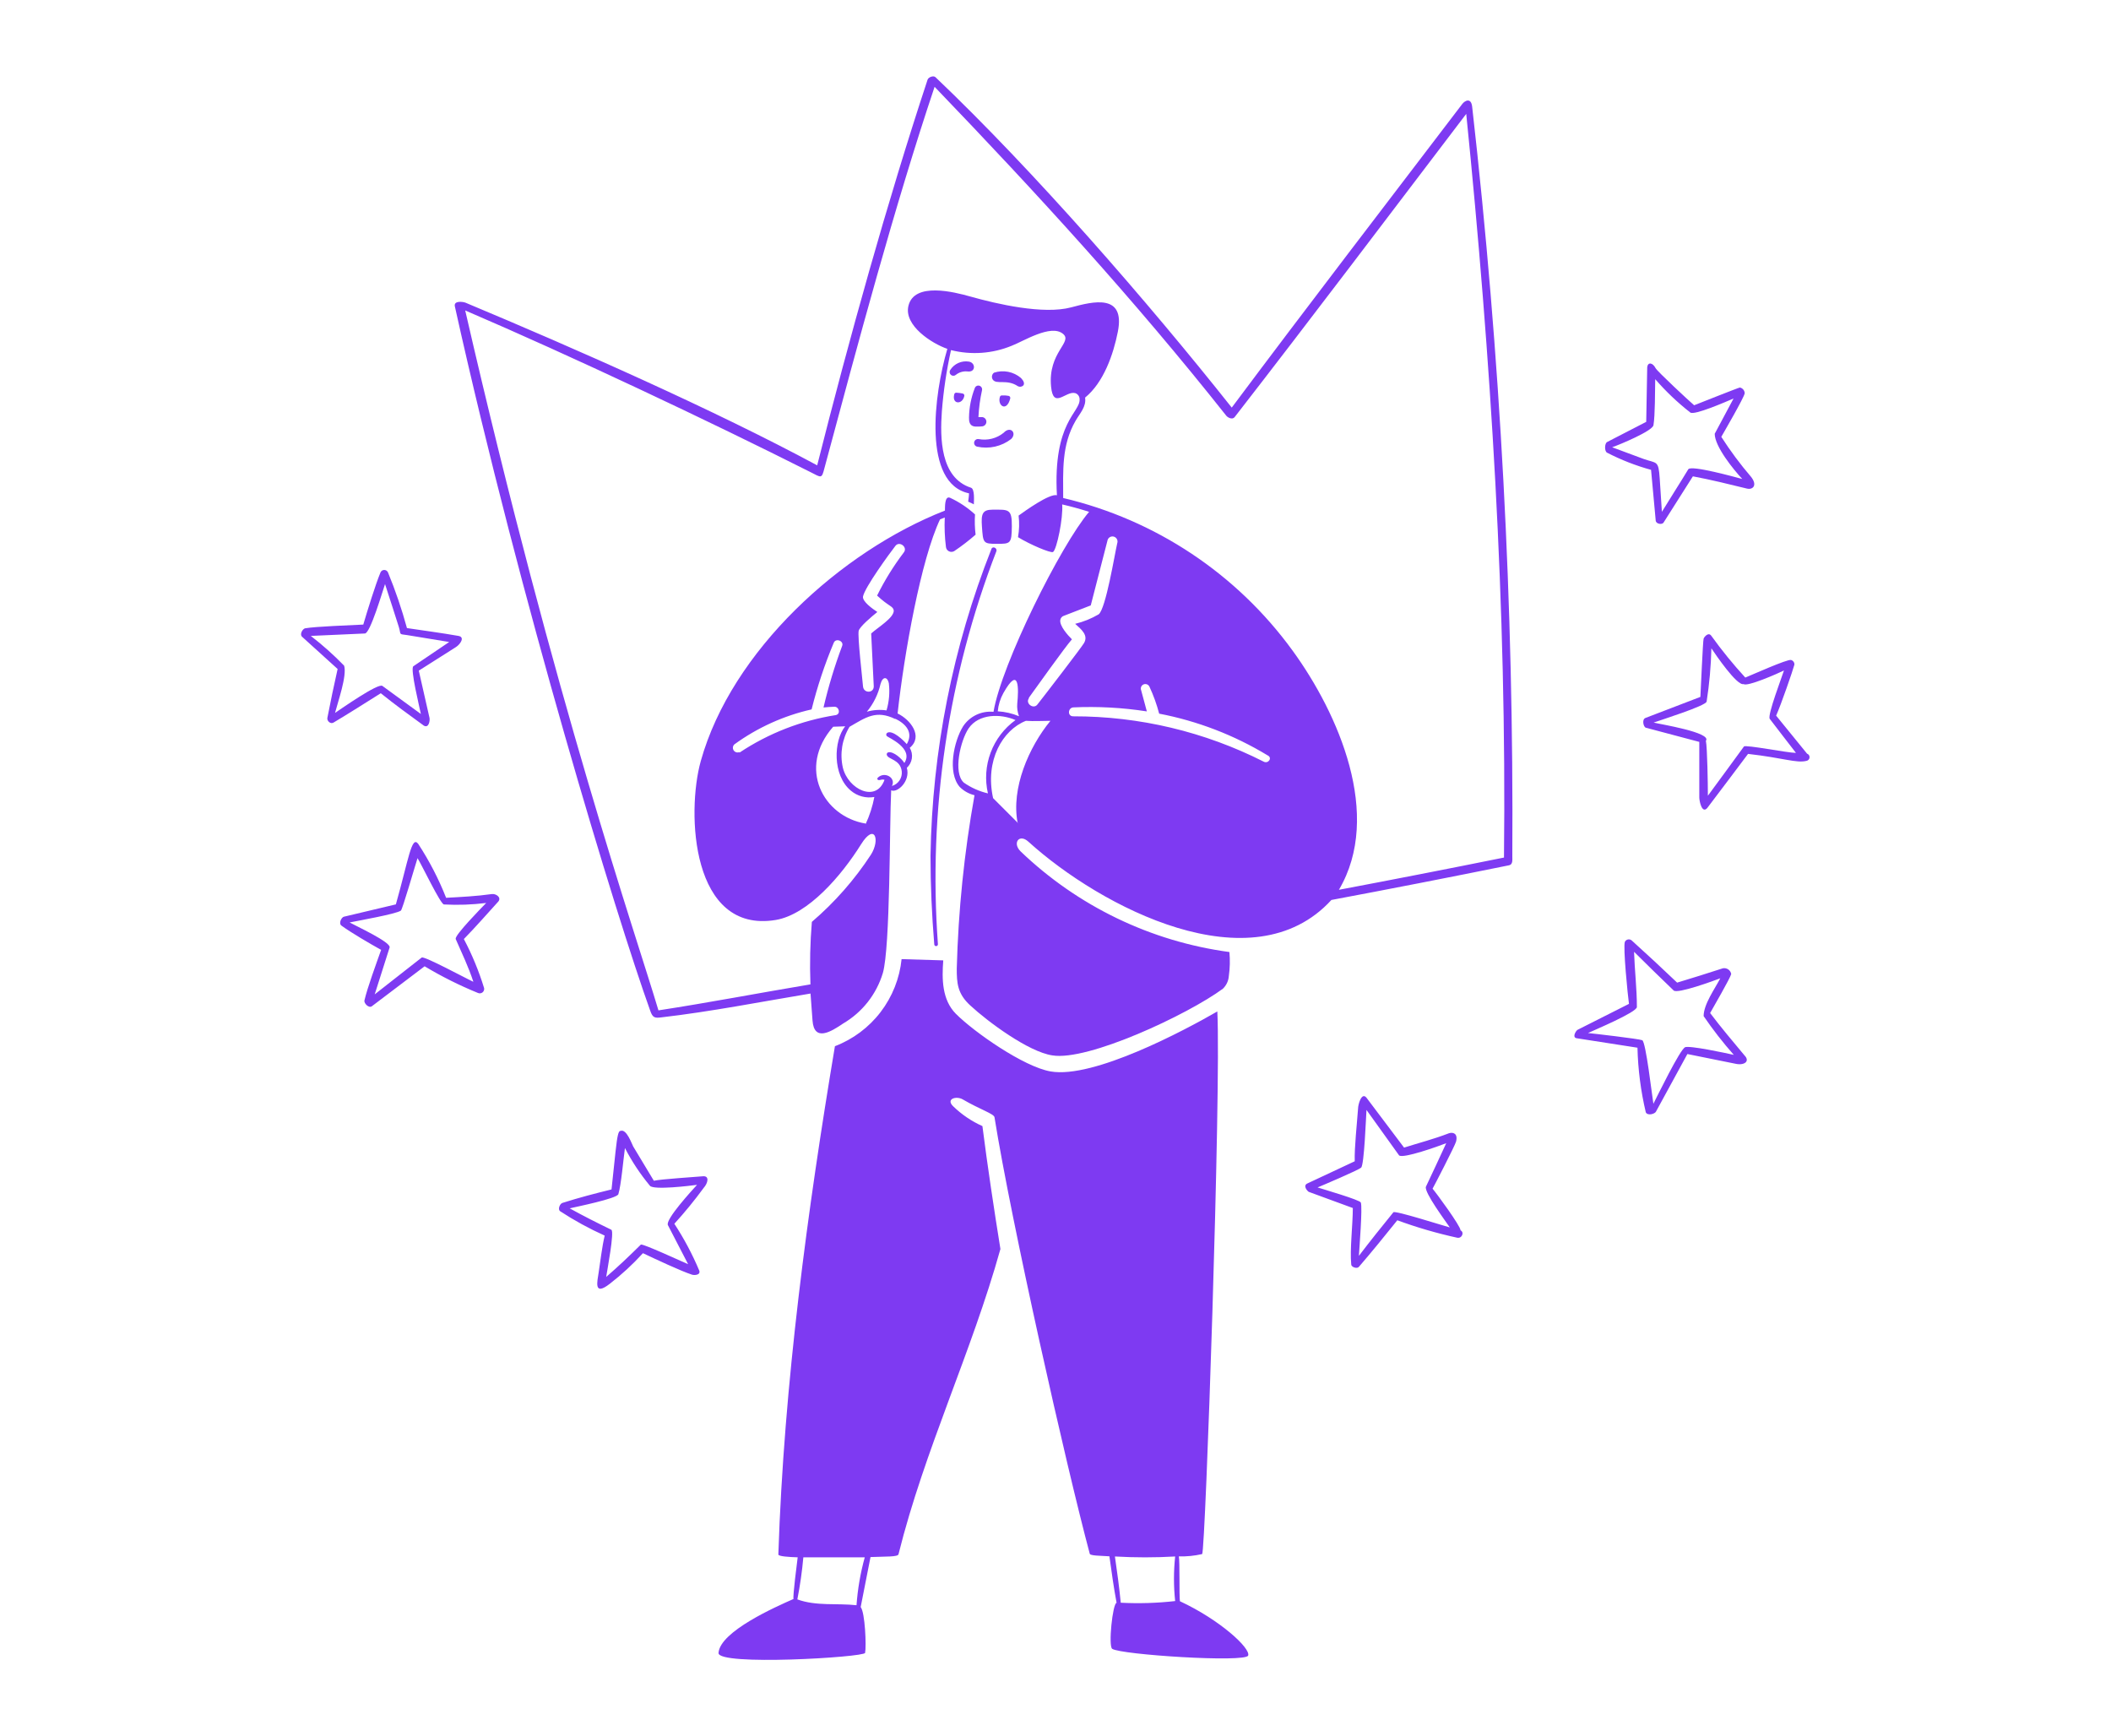 <svg width="608" height="500" viewBox="0 0 608 500" fill="none" xmlns="http://www.w3.org/2000/svg">
<path d="M277.265 113.344C276.665 113.218 276.055 113.137 275.441 113.104C275.303 113.095 275.167 113.137 275.057 113.22C274.946 113.304 274.87 113.425 274.841 113.56C274.073 116.536 277.241 116.632 277.745 114.016C277.767 113.864 277.729 113.709 277.639 113.584C277.55 113.459 277.416 113.373 277.265 113.344ZM279.065 104.152C278.033 103.983 276.973 104.12 276.018 104.546C275.062 104.973 274.253 105.67 273.689 106.552C273.542 106.77 273.479 107.033 273.513 107.294C273.546 107.555 273.673 107.794 273.87 107.968C274.067 108.142 274.321 108.237 274.584 108.237C274.847 108.237 275.1 108.142 275.297 107.968C276.231 107.221 277.419 106.868 278.609 106.984C281.105 107.344 281.033 104.464 279.065 104.152ZM282.929 122.8C283.252 122.757 283.548 122.598 283.762 122.353C283.976 122.108 284.094 121.793 284.094 121.468C284.094 121.143 283.976 120.828 283.762 120.583C283.548 120.338 283.252 120.179 282.929 120.136H281.801C281.929 117.536 282.275 114.951 282.833 112.408C282.899 112.128 282.853 111.834 282.705 111.587C282.558 111.341 282.319 111.162 282.041 111.088C281.774 111.02 281.491 111.057 281.25 111.191C281.009 111.324 280.829 111.545 280.745 111.808C279.692 114.511 279.131 117.38 279.089 120.28C279.089 121.216 279.089 122.824 281.081 122.872C281.698 122.893 282.316 122.868 282.929 122.8ZM294.065 108.88C293.01 107.978 291.74 107.363 290.379 107.094C289.017 106.825 287.608 106.911 286.289 107.344C285.982 107.57 285.774 107.907 285.711 108.284C285.649 108.66 285.736 109.047 285.953 109.36C287.009 110.848 290.033 109.12 293.153 111.232C293.411 111.373 293.708 111.426 293.998 111.383C294.288 111.339 294.556 111.202 294.761 110.992C295.097 110.464 294.905 109.768 294.065 108.88ZM289.073 124.648C288.078 125.457 286.918 126.039 285.675 126.354C284.431 126.669 283.134 126.709 281.873 126.472C281.584 126.418 281.285 126.481 281.042 126.648C280.799 126.814 280.632 127.07 280.577 127.36C280.523 127.65 280.587 127.949 280.753 128.192C280.92 128.435 281.176 128.602 281.465 128.656C283.156 129.023 284.907 129.015 286.594 128.634C288.281 128.253 289.865 127.506 291.233 126.448C292.961 124.744 291.041 122.56 289.073 124.648ZM290.969 114.76C290.987 114.68 290.989 114.597 290.974 114.516C290.959 114.435 290.929 114.357 290.884 114.288C290.84 114.219 290.782 114.159 290.714 114.113C290.646 114.066 290.57 114.033 290.489 114.016C289.841 113.892 289.18 113.852 288.521 113.896C288.401 113.897 288.284 113.938 288.189 114.011C288.094 114.085 288.025 114.188 287.993 114.304C287.201 116.8 289.913 118.84 290.969 114.76Z" fill="#7E3AF2"/>
<path fill-rule="evenodd" clip-rule="evenodd" d="M285.88 146.8C282.904 146.8 282.568 148.072 282.808 151.6C283.144 156.4 283.12 156.64 287.08 156.64C291.04 156.64 291.376 156.64 291.424 151.552C291.472 146.464 290.416 146.8 285.88 146.8ZM269.08 271.984C269.08 272.124 269.135 272.258 269.234 272.357C269.333 272.456 269.468 272.512 269.608 272.512C269.748 272.512 269.882 272.456 269.981 272.357C270.08 272.258 270.136 272.124 270.136 271.984C267.322 233.477 273.068 194.824 286.96 158.8C287.32 157.864 285.88 157.168 285.544 158.128C274.421 186.295 268.478 216.24 268 246.52C268 255.016 268.384 263.512 269.08 271.984ZM141.688 257.512C137.296 258.136 132.904 258.352 128.488 258.592C126.336 253.139 123.634 247.92 120.424 243.016C118.528 240.616 117.688 247.504 114.016 260.488L99.04 264.04C98.344 264.208 97.456 265.96 98.344 266.608C101.128 268.648 106.624 271.84 109.768 273.592C108.376 277.552 105.832 284.416 104.968 288.136C104.752 288.976 106.264 290.536 107.152 289.792L122.296 278.32C127.212 281.269 132.347 283.836 137.656 286C137.867 286.096 138.102 286.132 138.333 286.105C138.564 286.077 138.783 285.986 138.966 285.843C139.149 285.699 139.289 285.508 139.371 285.291C139.454 285.073 139.474 284.837 139.432 284.608C137.934 279.724 135.982 274.991 133.6 270.472C137.032 266.968 140.248 263.272 143.56 259.624C144.472 258.4 142.768 257.368 141.688 257.512ZM131.2 270.352C133 274.48 134.944 278.512 136.336 282.784C134.416 281.944 122.2 275.296 121.456 275.8L107.92 286.408C109.36 281.896 110.776 277.384 112.216 272.896C112.672 271.384 102.4 266.656 100.696 265.696C103.096 265.192 113.968 263.296 115.456 262.288C115.912 261.976 119.512 249.448 120.256 247.168C121.456 249.064 126.88 260.464 127.864 260.512C131.924 260.728 135.996 260.584 140.032 260.08C138.832 261.304 130.864 269.44 131.272 270.4L131.2 270.352ZM122.08 209.008C123.496 209.8 123.856 207.64 123.712 206.8L120.616 193.168L131.32 186.376C132.592 185.56 133.984 183.496 132.04 183.16C127.12 182.296 122.152 181.648 117.208 180.904C115.719 175.443 113.892 170.081 111.736 164.848C111.641 164.644 111.491 164.471 111.302 164.35C111.112 164.229 110.892 164.164 110.668 164.164C110.443 164.164 110.223 164.229 110.034 164.35C109.844 164.471 109.694 164.644 109.6 164.848C108.16 168.304 105.76 176.056 104.632 179.896C100.648 180.112 91.072 180.424 87.832 180.976C87.112 181.216 86.272 182.656 86.968 183.376L97.24 192.688C96.184 197.344 95.2 202.072 94.288 206.776C94.12 207.664 95.2 208.648 96.064 208.12C100.648 205.384 105.16 202.504 109.672 199.672C113.656 202.888 117.856 205.936 122.08 209.008ZM99.112 191.728C96.12 188.647 92.911 185.784 89.512 183.16L105.088 182.464C106.648 182.464 110.224 170.128 110.896 168.232C112.072 171.88 114.112 178.144 114.856 180.544C115.6 182.944 114.64 182.56 117.376 182.944L129.376 184.912L119.056 191.896C118.072 192.568 120.88 203.896 121.216 205.648L110.128 197.56C108.904 196.672 98.128 204.256 96.496 205.336C97.288 202.216 100 194.608 99.112 191.728ZM202.456 338.8C200.416 338.992 190.096 339.64 188.32 340.096L182.368 330.208C181.936 329.392 180.448 325.144 178.792 325.72C178.408 325.72 178.168 326.032 177.952 327.016C177.544 328.696 177.184 332.656 176.128 342.592C171.328 343.768 166.648 344.992 161.968 346.48C161.272 346.696 160.552 348.328 161.344 348.88C165.426 351.547 169.711 353.89 174.16 355.888C173.344 359.368 172.984 362.944 172.432 366.448C172.024 369.184 170.92 373.408 175.576 369.808C179.028 367.142 182.24 364.179 185.176 360.952C188.584 362.56 196.144 366.136 199.384 367.168C199.696 367.288 201.784 367.408 201.424 366.04C199.443 361.31 197.032 356.771 194.224 352.48C197.23 349.177 200.058 345.716 202.696 342.112C203.848 340.84 204.448 338.632 202.456 338.8ZM192.376 352.888L198.184 364.12C196.624 363.472 185.08 358.12 184.576 358.48C181.24 361.768 178.168 364.72 174.592 367.792C174.928 365.56 176.992 354.808 176.08 354.208C171.976 352.216 168.016 350.224 164.08 348.04C165.904 347.608 177.688 345.232 178.096 343.96C178.888 341.44 179.56 333.76 179.992 330.664C181.989 334.539 184.404 338.184 187.192 341.536C188.248 342.832 198.784 341.536 200.752 341.272C199.36 342.808 191.512 351.304 192.376 352.888ZM462.856 130.384C466.896 132.469 471.143 134.126 475.528 135.328L476.872 149.968C476.992 150.976 478.744 151.168 479.128 150.52L487.576 137.2C492.808 138.184 497.968 139.456 503.152 140.728C504.856 141.136 506.248 139.768 504.328 137.344C501.208 133.708 498.345 129.858 495.76 125.824C496.312 124.84 502.336 114.496 502.504 113.272C502.49 112.88 502.346 112.504 502.094 112.203C501.841 111.903 501.495 111.696 501.112 111.616C500.8 111.616 489.112 116.272 487.936 116.728C486.568 115.576 477.232 106.888 476.824 106.024C475.984 104.392 474.592 104.248 474.424 105.76L474.136 121.504L462.88 127.312C462.112 127.72 462.088 130 462.856 130.384ZM476.224 122.464C476.704 119.632 476.656 112.696 476.728 109.216C479.781 112.732 483.164 115.946 486.832 118.816C487.984 119.704 497.128 115.696 499.288 114.784L493.864 124.936C493.864 128.608 499.312 135.304 501.808 137.968C499.912 137.464 487.096 133.888 486.256 135.16C483.856 139.144 481.072 143.44 478.648 147.424L478.024 137.824C477.664 132.472 477.232 133.552 473.368 132.184L464.32 128.824C466.48 128.08 475.936 124.144 476.224 122.464ZM420.664 354.376C420.664 353.152 413.776 343.744 412.6 342.376C413.008 341.704 419.008 330.088 419.368 328.816C419.968 326.416 418.456 326.032 417.304 326.416C412.816 328.144 408.856 329.128 404.392 330.544C400.76 325.744 397.144 320.944 393.544 316.144C392.128 314.464 391.144 318.208 391.144 319.24C390.832 323.68 390.064 330.52 390.184 334.48L376.504 340.888C375.208 341.536 376.504 343.024 376.936 343.288L389.632 347.944C389.632 352.744 388.744 359.944 389.176 364.192C389.176 364.984 390.856 365.512 391.36 364.912C395.152 360.52 398.8 356.008 402.448 351.472C408.062 353.536 413.812 355.212 419.656 356.488C421.072 356.824 421.816 354.928 420.664 354.376ZM401.32 349.168C397.96 353.296 394.624 357.472 391.384 361.72C391.504 359.488 392.464 347.8 391.936 346.36C391.648 345.592 381.016 342.52 379.48 342.016C380.704 341.512 391.144 337.096 392.032 336.304C392.92 335.512 393.424 321.784 393.568 319.696L402.952 332.776C404.032 333.832 414.472 330.088 416.536 329.272C414.6 333.48 412.648 337.664 410.68 341.824C410.152 343.432 416.416 351.832 417.568 353.536C415.648 353.032 401.776 348.592 401.32 349.168ZM520.456 217.072L511.552 206.128C512.992 202.912 516.352 193.168 516.808 191.464C516.835 191.159 516.753 190.855 516.578 190.605C516.402 190.354 516.143 190.174 515.848 190.096C514.864 189.76 504.256 194.536 502.672 195.16C499.182 191.356 495.921 187.349 492.904 183.16C492.088 181.936 490.888 183.4 490.672 183.928C490.456 184.456 489.856 198.76 489.736 200.728L473.896 206.8C472.816 207.256 473.344 209.416 474.04 209.608L489.424 213.688V229.672C489.424 230.752 490.192 234.472 491.704 232.744C495.52 227.656 499.672 222.256 503.464 217.144C513.76 218.32 517.36 219.856 520.264 219.16C520.502 219.124 520.722 219.009 520.887 218.833C521.053 218.657 521.155 218.431 521.177 218.191C521.199 217.951 521.14 217.71 521.009 217.507C520.878 217.304 520.684 217.151 520.456 217.072ZM502.288 215.008C498.928 219.64 495.256 224.608 491.896 229.192C491.896 225.808 491.728 215.344 491.32 213.376C493.144 210.976 478.024 208.576 476.272 208.12C478.12 207.448 491.32 203.32 491.536 202.072C492.328 196.996 492.785 191.872 492.904 186.736C494.032 188.416 500.296 197.656 502.192 197.032C503.248 197.848 511.792 194.104 513.808 193.12C513.28 194.824 509.008 205.96 509.704 207.04C512.104 210.232 514.84 213.664 517.264 216.856C514.864 216.856 502.864 214.456 502.24 215.008H502.288ZM492.544 291.784C493.408 290.248 498.376 281.656 498.616 280.552C498.569 280.284 498.47 280.029 498.324 279.8C498.178 279.571 497.987 279.374 497.764 279.219C497.54 279.065 497.288 278.957 497.022 278.902C496.756 278.846 496.482 278.844 496.216 278.896C491.8 280.336 487.48 281.68 483.04 283.024C478.768 278.944 474.376 274.864 469.96 270.88C469.814 270.753 469.641 270.661 469.454 270.611C469.267 270.562 469.072 270.555 468.882 270.592C468.692 270.629 468.513 270.709 468.359 270.825C468.205 270.942 468.079 271.092 467.992 271.264C467.416 272.68 468.832 286.792 469.168 289.144L454.336 296.632C453.952 296.848 452.728 298.696 454.024 299.032L471.616 301.768C471.767 308.042 472.571 314.284 474.016 320.392C474.568 321.448 476.56 320.848 476.92 320.224L485.992 303.592C490.168 304.456 495.592 305.512 499.768 306.376C502.312 306.976 504.16 305.728 502.432 303.976C499.096 299.968 495.688 295.96 492.544 291.784ZM485.344 301.648C483.952 302.08 477.232 315.904 476.2 317.92C475.816 315.688 474.04 300.016 472.984 299.608C471.928 299.2 458.752 297.664 457.36 297.544C459.112 296.728 471.424 291.568 471.448 290.056C471.448 284.704 470.8 279.472 470.632 274.144C474.408 277.904 478.208 281.616 482.032 285.28C483.088 286.36 493.696 282.448 495.472 281.776C493.864 284.872 490.672 289.264 490.672 292.672C493.33 296.571 496.231 300.299 499.36 303.832C496.984 303.304 486.544 301.048 485.248 301.648H485.344ZM339.832 461.2C339.592 459.376 339.832 449.776 339.52 448.288C341.779 448.349 344.037 448.123 346.24 447.616C347.176 446.848 351.736 314.104 350.608 291.328C341.176 296.776 314.968 310.744 302.608 308.608C294.808 307.264 280.552 297.256 275.32 292.024C271.288 287.968 271.264 281.944 271.672 276.616L259.672 276.256C259.104 281.803 257.009 287.084 253.619 291.512C250.23 295.94 245.678 299.34 240.472 301.336C232.624 348.256 225.784 398.512 224.176 447.736C224.176 448.288 227.296 448.48 229.744 448.552C229.552 450.112 228.304 459.712 228.544 460.552C223.528 462.76 207.4 469.864 206.944 476.08C206.584 479.896 248.944 477.352 249.16 476.08C249.544 474.184 249.16 464.44 247.888 462.88C248.848 458.08 249.784 453.28 250.72 448.48C255.16 448.288 258.616 448.48 258.784 447.664C266.272 417.592 279.784 389.656 288.136 359.752C286.336 348.568 284.368 335.56 282.952 324.352C279.831 322.955 276.98 321.022 274.528 318.64C272.32 316.504 275.44 315.592 277.264 316.648C282.28 319.576 286.288 320.8 286.432 321.808C291.232 351.832 307 421.864 313.864 447.52C314.032 448.12 316.744 448.072 319.528 448.264C320.128 452.656 320.776 457.288 321.592 461.656C320.44 461.896 319.192 474.064 320.32 474.904C322.72 476.608 358.72 478.936 359.488 476.848C360.256 474.76 351.352 466.552 339.832 461.2ZM246.688 462.352C241.024 461.728 235.096 462.664 229.648 460.672C230.434 456.665 231.01 452.619 231.376 448.552H249.064C247.819 453.062 247.023 457.685 246.688 462.352ZM322.792 461.632C322.36 457.168 321.76 452.752 321.112 448.312C326.891 448.648 332.684 448.648 338.464 448.312C338.008 452.58 338.008 456.884 338.464 461.152C333.262 461.743 328.02 461.903 322.792 461.632Z" fill="#7E3AF2"/>
<path fill-rule="evenodd" clip-rule="evenodd" d="M424.002 30.712C423.69 28 421.866 28.984 421.122 29.992C398.946 59.104 376.65 88.096 354.762 117.4C330.69 87.04 297.81 49.24 269.442 22.24C268.818 21.664 267.402 22.24 267.162 22.936C255.522 58.168 244.506 97.792 235.362 134.032C205.722 118.072 165.762 100.432 134.082 87.184C133.362 86.896 130.602 86.512 131.01 88.264C149.946 173.584 177.57 264.112 187.29 291.16C187.962 293.08 188.514 293.296 190.482 293.032C204.642 291.4 219.282 288.52 233.442 286.168L234.018 293.944C234.474 300.184 239.37 297.16 242.826 294.808C248.342 291.58 252.432 286.384 254.274 280.264C256.434 272.776 256.17 237.568 256.674 227.632C258.402 228.472 262.266 225.064 261.186 221.152C261.967 220.435 262.477 219.471 262.63 218.421C262.783 217.372 262.57 216.302 262.026 215.392C265.986 212.08 262.194 207.256 258.522 205.504C260.442 188.08 265.266 161.152 270.738 149.608L272.106 149.056C271.978 151.877 272.09 154.703 272.442 157.504C272.464 157.773 272.554 158.032 272.705 158.256C272.855 158.48 273.06 158.662 273.301 158.785C273.541 158.907 273.809 158.967 274.078 158.957C274.348 158.947 274.611 158.868 274.842 158.728C276.985 157.28 279.037 155.701 280.986 154C280.75 152.065 280.694 150.113 280.818 148.168C278.678 146.208 276.25 144.589 273.618 143.368C271.986 142.696 272.202 146.296 272.154 147.064C242.202 158.8 210.714 187.432 201.834 219.208C197.658 234.16 199.146 269.008 223.434 264.976C232.818 263.392 242.418 252.112 247.986 243.208C251.898 236.92 253.578 241.792 250.866 246.136C246.136 253.377 240.398 259.907 233.826 265.528C233.33 271.515 233.193 277.525 233.418 283.528C219.018 285.928 204.21 288.784 189.642 291.016C183.234 269.416 160.074 202.936 133.986 89.416C164.562 102.544 204.018 121.168 233.418 135.976C236.634 137.608 236.634 137.992 237.474 134.752C247.074 98.992 257.61 59.512 269.178 25C298.77 55.816 326.538 86.104 353.178 119.728C353.634 120.304 354.93 120.952 355.578 120.16C378.042 91.216 400.098 61.96 422.298 32.8C429.354 102.592 433.986 175 433.17 247C417.33 250.2 401.482 253.296 385.626 256.288C398.298 234.832 385.506 205.552 372.258 187.36C356.213 165.281 332.776 149.696 306.21 143.44C306.21 135.64 305.706 128.248 309.786 121.192C311.01 119.056 312.93 117.136 312.522 114.52C317.874 110.152 320.658 102.112 321.954 95.56C324.162 84.448 314.754 86.848 308.514 88.528C300.522 90.664 287.13 87.568 279.474 85.408C274.866 84.112 263.298 81.136 261.642 88.096C260.274 93.736 268.362 98.944 272.85 100.48C268.986 113.56 265.65 139.264 279.09 142.096C279.09 142.912 278.922 143.728 278.85 144.496C279.426 144.736 279.978 145 280.482 145.264C280.482 144.328 280.818 140.776 279.618 140.464C270.786 137.584 270.738 126.064 271.266 118.552C271.725 112.593 272.607 106.674 273.906 100.84C279.713 102.306 285.838 101.869 291.378 99.592C294.738 98.32 302.634 93.28 306.138 96.136C309.138 98.536 301.746 101.416 302.73 111.4C303.378 118.072 307.002 112.408 309.738 113.248C310.1 113.38 310.41 113.622 310.626 113.941C310.842 114.26 310.951 114.639 310.938 115.024C311.154 118.816 303.234 121.504 304.41 142.648C302.274 142.072 295.098 147.256 293.37 148.504C293.626 150.573 293.57 152.668 293.202 154.72C296.658 156.856 302.658 159.376 303.282 158.992C304.362 158.344 306.258 149.08 305.922 145.288C308.538 145.888 311.13 146.608 313.674 147.424C305.514 157.024 288.45 191.272 286.146 205.024C284.444 204.858 282.729 205.16 281.186 205.895C279.642 206.631 278.328 207.774 277.386 209.2C274.674 213.592 272.826 222.496 276.402 226.648C277.578 227.826 279.056 228.656 280.674 229.048C277.712 245.543 276.003 262.239 275.562 278.992C275.562 283.096 275.73 286.192 279.426 289.576C284.61 294.376 296.226 302.944 303.042 303.976C313.314 305.728 342.138 292.216 352.218 284.776C353.217 283.812 353.824 282.513 353.922 281.128C354.244 278.838 354.301 276.519 354.09 274.216C331.465 271.166 310.395 261.005 293.922 245.2C291.522 242.8 293.562 240.04 296.178 242.416C317.034 261.328 360.69 284.104 383.466 259.216C400.522 256.016 417.57 252.688 434.61 249.232C435.762 249.016 435.57 247.672 435.57 246.664C436.007 174.514 432.144 102.402 424.002 30.712ZM247.314 181.696C247.578 180.52 251.13 177.52 252.69 176.272C251.25 175.336 248.298 173.2 248.562 171.808C249.066 169.192 256.146 159.472 257.898 157.216C259.074 155.728 261.522 157.624 260.298 159.136C257.35 163.019 254.778 167.174 252.618 171.544C256.05 174.76 257.274 174.544 257.418 175.888C257.418 178 252.858 180.688 250.914 182.464C251.154 187.536 251.402 192.616 251.658 197.704C251.658 199.72 248.73 199.744 248.562 197.704C248.394 195.664 246.954 183.256 247.314 181.696ZM255.33 204.616C253.436 204.336 251.504 204.467 249.666 205C251.586 202.682 252.934 199.944 253.602 197.008C254.274 194.608 255.666 194.992 256.002 196.816C256.308 199.435 256.079 202.088 255.33 204.616ZM257.874 207.016C260.922 208.504 263.13 210.976 261.162 214.336C260.202 213.208 257.106 210.232 255.57 211.048C255.488 211.093 255.417 211.156 255.362 211.232C255.308 211.308 255.271 211.396 255.255 211.488C255.239 211.58 255.244 211.675 255.269 211.765C255.294 211.855 255.34 211.938 255.402 212.008C255.786 212.44 263.25 215.512 260.466 219.76C259.77 218.56 257.322 216.376 255.882 216.688C255.803 216.699 255.728 216.727 255.66 216.769C255.593 216.811 255.535 216.866 255.49 216.931C255.444 216.997 255.413 217.071 255.398 217.148C255.383 217.226 255.384 217.307 255.402 217.384C255.69 218.8 259.314 218.632 259.722 222.184C259.815 223.105 259.582 224.029 259.065 224.796C258.548 225.563 257.778 226.125 256.89 226.384C258.138 223.984 254.754 222.112 252.834 223.984C252.57 224.224 252.57 224.944 253.698 224.608C254.043 224.512 254.408 224.512 254.754 224.608C252.354 231.304 244.266 227.368 242.754 221.104C241.844 217.083 242.532 212.867 244.674 209.344C249.378 206.632 252.33 204.4 257.874 207.112V207.016ZM212.97 216.616C212.68 216.744 212.354 216.765 212.049 216.676C211.745 216.587 211.482 216.393 211.307 216.129C211.132 215.865 211.056 215.547 211.092 215.232C211.128 214.917 211.275 214.625 211.506 214.408C218.16 209.571 225.73 206.141 233.754 204.328C235.389 197.775 237.523 191.356 240.138 185.128C240.738 183.664 243.162 184.648 242.538 186.088C240.374 191.862 238.586 197.771 237.186 203.776C238.258 203.664 239.314 203.592 240.354 203.56C241.674 203.56 242.178 205.624 240.762 205.96C230.823 207.512 221.34 211.205 212.97 216.784V216.616ZM249.306 237.208C237.114 235.216 229.554 221.176 239.97 209.32L243.426 209.2C240.066 213.328 239.706 223.312 245.082 227.752C246.004 228.529 247.087 229.094 248.253 229.405C249.418 229.716 250.638 229.766 251.826 229.552C251.312 232.254 250.466 234.882 249.306 237.376V237.208ZM296.346 200.944C298.458 198.04 306.618 186.544 308.73 184.144C307.65 183.064 305.034 180.232 305.394 178.504C305.446 178.233 305.572 177.982 305.758 177.778C305.945 177.575 306.184 177.427 306.45 177.352L314.154 174.376L318.954 155.752C318.984 155.551 319.057 155.359 319.166 155.187C319.275 155.016 319.418 154.869 319.587 154.756C319.756 154.643 319.947 154.566 320.147 154.531C320.348 154.496 320.553 154.503 320.75 154.551C320.948 154.6 321.133 154.689 321.294 154.813C321.455 154.937 321.589 155.093 321.686 155.272C321.783 155.45 321.842 155.647 321.86 155.849C321.877 156.052 321.852 156.256 321.786 156.448C321.042 159.616 318.498 175.36 316.434 176.944C314.324 178.183 312.044 179.105 309.666 179.68C311.49 181.312 313.53 182.992 312.21 185.224C311.586 186.352 300.546 200.704 298.794 202.912C297.666 204.4 295.242 202.624 296.346 201.112V200.944ZM289.002 199.6C293.634 191.392 293.394 198.616 292.986 202.648C292.878 203.886 293.05 205.133 293.49 206.296C291.544 205.481 289.475 205.003 287.37 204.88C287.538 203.025 288.094 201.226 289.002 199.6ZM277.602 225.424C274.41 222.568 276.642 213.256 278.97 209.8C281.898 205.528 288.186 205.528 292.482 207.4C289.227 209.749 286.737 213.005 285.324 216.762C283.911 220.519 283.637 224.609 284.538 228.52C282.051 227.936 279.697 226.886 277.602 225.424ZM293.226 237.088L286.026 229.888C283.626 219.016 288.762 210.256 295.482 207.616C297.738 207.784 300.282 207.616 302.538 207.616C296.346 215.176 291.138 227.032 293.106 237.088H293.226ZM364.002 219.4C346.985 210.77 328.169 206.288 309.09 206.32C307.41 206.32 307.554 203.92 309.09 203.752C316.182 203.427 323.29 203.813 330.306 204.904C330.066 204.016 328.986 199.96 328.674 198.832C328.54 198.514 328.538 198.155 328.669 197.836C328.799 197.516 329.051 197.262 329.37 197.128C329.688 196.994 330.046 196.993 330.366 197.123C330.685 197.254 330.94 197.506 331.074 197.824C332.232 200.311 333.164 202.898 333.858 205.552C344.888 207.667 355.453 211.731 365.058 217.552C366.57 218.224 365.322 220.048 364.002 219.4Z" fill="#7E3AF2"/>
</svg>

